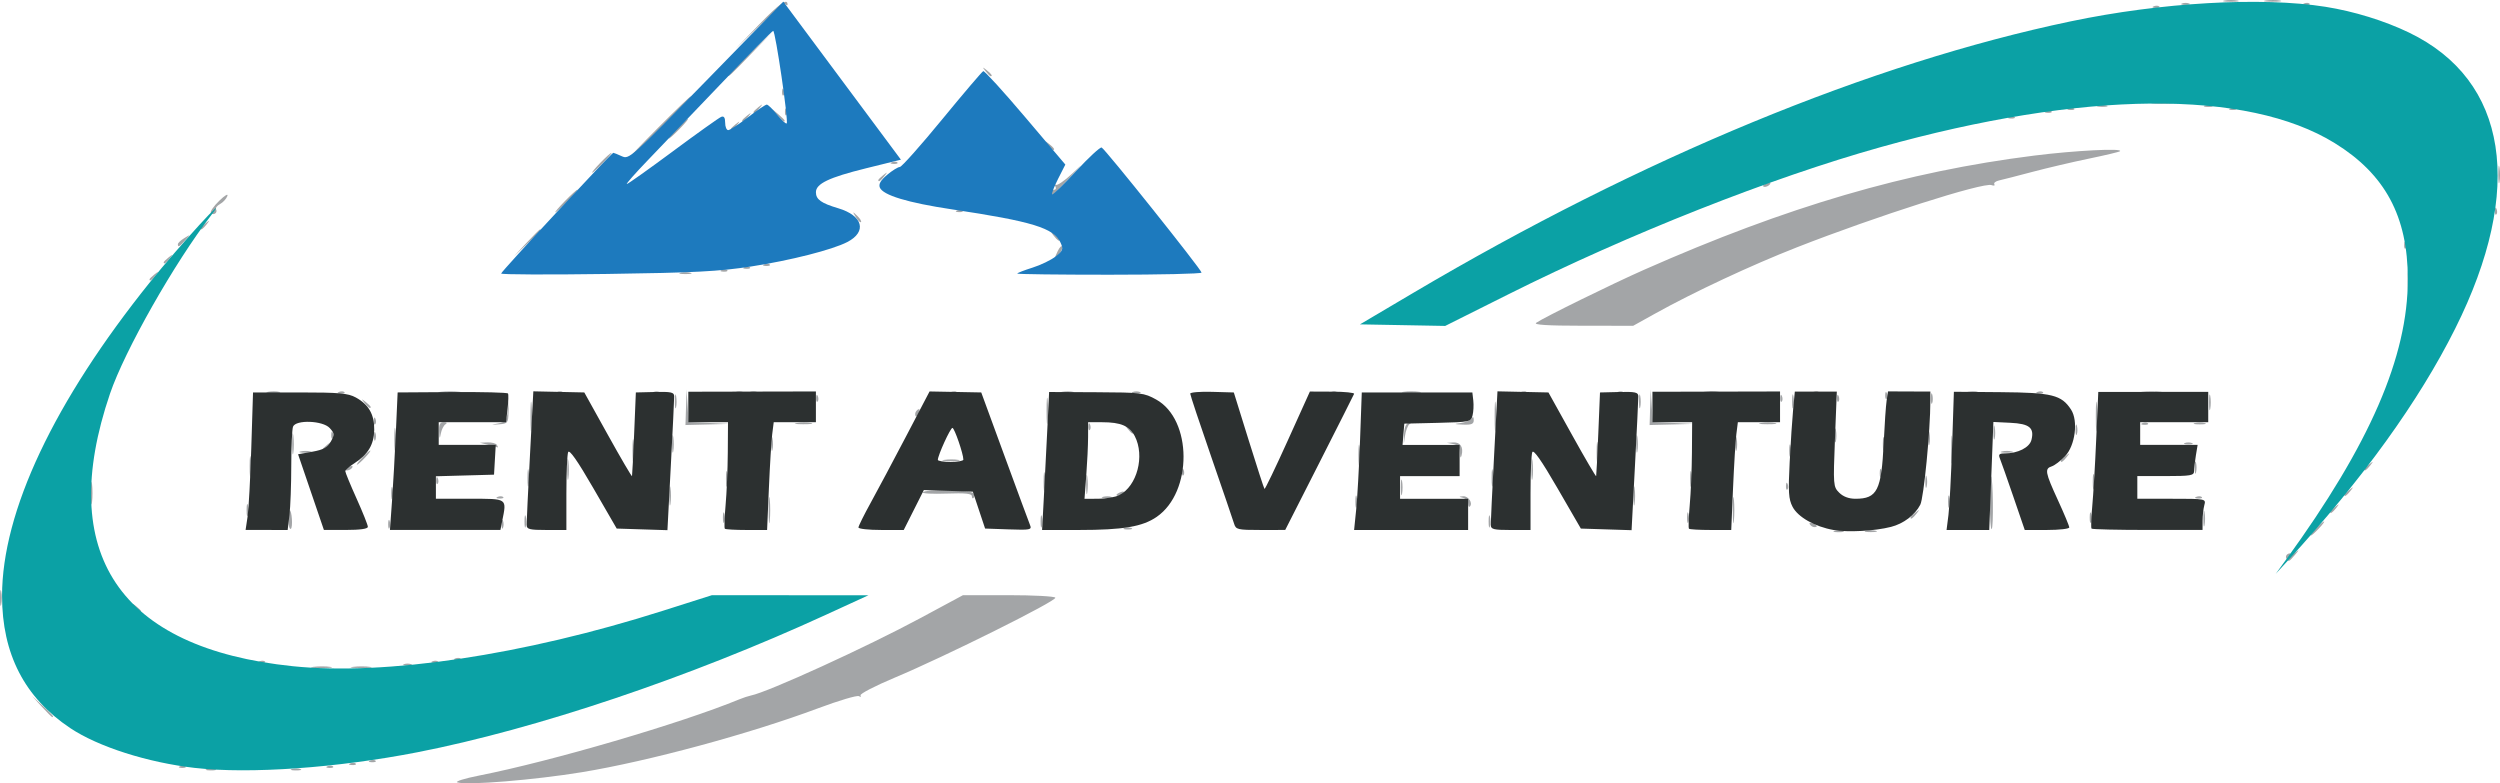 <?xml version="1.0" encoding="UTF-8" standalone="no"?>
<!-- Created with Inkscape (http://www.inkscape.org/) -->

<svg
   width="233.26mm"
   height="73.083mm"
   viewBox="0 0 233.26 73.083"
   version="1.1"
   id="svg56"
   inkscape:version="1.1 (c4e8f9e, 2021-05-24)"
   sodipodi:docname="Rent Arventure with out slogan.svg"
   inkscape:export-filename="/Users/sinisa/WEB bootcamp/Portfolio/project files/Rent Arventure with out slogan.png"
   inkscape:export-xdpi="96"
   inkscape:export-ydpi="96"
   xmlns:inkscape="http://www.inkscape.org/namespaces/inkscape"
   xmlns:sodipodi="http://sodipodi.sourceforge.net/DTD/sodipodi-0.dtd"
   xmlns="http://www.w3.org/2000/svg"
   xmlns:svg="http://www.w3.org/2000/svg">
  <sodipodi:namedview
     id="namedview58"
     pagecolor="#ffffff"
     bordercolor="#666666"
     borderopacity="1.0"
     inkscape:pageshadow="2"
     inkscape:pageopacity="0.0"
     inkscape:pagecheckerboard="0"
     inkscape:document-units="mm"
     showgrid="false"
     fit-margin-top="0"
     fit-margin-left="0"
     fit-margin-right="0"
     fit-margin-bottom="0"
     inkscape:zoom="0.66453543"
     inkscape:cx="264.84668"
     inkscape:cy="-339.3348"
     inkscape:window-width="2095"
     inkscape:window-height="1317"
     inkscape:window-x="1680"
     inkscape:window-y="25"
     inkscape:window-maximized="0"
     inkscape:current-layer="layer1" />
  <defs
     id="defs53" />
  <g
     inkscape:label="Layer 1"
     inkscape:groupmode="layer"
     id="layer1"
     transform="translate(-19.935,-125.504)">
    <g
       id="g26781"
       transform="translate(-12.221,57.516)">
      <path
         style="fill:#a3a5a7;stroke-width:0.265"
         d="m 74.825,140.987 c -0.236,-0.083 0.677,-0.369 2.029,-0.636 6.782,-1.34 18.831,-4.869 24.286,-7.114 0.364,-0.15 0.853,-0.31 1.087,-0.357 1.582,-0.314 10.778,-4.515 15.798,-7.217 l 3.982,-2.143 h 4.236 c 2.33,0 4.301,0.105 4.38,0.233 0.175,0.283 -10.301,5.499 -14.979,7.46 -1.846,0.774 -3.286,1.521 -3.2,1.66 0.086,0.139 0.023,0.171 -0.141,0.07 -0.164,-0.101 -1.879,0.407 -3.811,1.13 -6.383,2.386 -15.829,4.942 -22.034,5.963 -4.421,0.727 -10.785,1.247 -11.631,0.951 z m -23.356,-1.246 c 0.257,-0.067 0.615,-0.063 0.794,0.01 0.179,0.072 -0.031,0.127 -0.468,0.122 -0.437,-0.005 -0.583,-0.065 -0.326,-0.132 z m 7.937,0 c 0.257,-0.067 0.615,-0.063 0.794,0.01 0.179,0.072 -0.031,0.127 -0.468,0.122 -0.437,-0.005 -0.583,-0.065 -0.326,-0.132 z m -10.44,-0.262 c 0.191,-0.076 0.419,-0.067 0.507,0.021 0.088,0.088 -0.068,0.15 -0.347,0.139 -0.308,-0.013 -0.371,-0.075 -0.16,-0.16 z m 13.758,0 c 0.191,-0.076 0.419,-0.067 0.507,0.021 0.088,0.088 -0.068,0.15 -0.347,0.139 -0.308,-0.013 -0.371,-0.075 -0.16,-0.16 z m 2.117,-0.265 c 0.191,-0.076 0.419,-0.067 0.507,0.021 0.088,0.088 -0.068,0.15 -0.347,0.139 -0.308,-0.013 -0.371,-0.075 -0.16,-0.16 z m 1.852,-0.265 c 0.191,-0.076 0.419,-0.067 0.507,0.021 0.088,0.088 -0.068,0.15 -0.347,0.139 -0.308,-0.013 -0.371,-0.075 -0.16,-0.16 z m -30.656,-5.045 -0.912,-0.992 0.992,0.912 c 0.924,0.849 1.114,1.073 0.912,1.073 -0.044,0 -0.491,-0.446 -0.992,-0.992 z m 25.353,-3.697 c 0.476,-0.059 1.19,-0.058 1.587,0.003 0.398,0.06 0.009,0.109 -0.865,0.107 -0.873,-0.002 -1.198,-0.051 -0.723,-0.11 z m 3.704,0 c 0.476,-0.059 1.19,-0.058 1.587,0.003 0.398,0.06 0.009,0.109 -0.865,0.107 -0.873,-0.002 -1.198,-0.051 -0.723,-0.11 z m 4.758,-0.249 c 0.182,-0.073 0.48,-0.073 0.661,0 0.182,0.073 0.033,0.133 -0.331,0.133 -0.364,0 -0.513,-0.06 -0.331,-0.133 z m -13.477,-0.27 c 0.191,-0.076 0.419,-0.067 0.507,0.021 0.088,0.088 -0.068,0.15 -0.347,0.139 -0.308,-0.013 -0.371,-0.075 -0.16,-0.16 z m 16.14,0 c 0.191,-0.076 0.419,-0.067 0.507,0.021 0.088,0.088 -0.068,0.15 -0.347,0.139 -0.308,-0.013 -0.371,-0.075 -0.16,-0.16 z m 2.117,-0.265 c 0.191,-0.076 0.419,-0.067 0.507,0.021 0.088,0.088 -0.068,0.15 -0.347,0.139 -0.308,-0.013 -0.371,-0.075 -0.16,-0.16 z m -29.882,-4.78 c -0.329,-0.42 -0.32,-0.429 0.1,-0.1 0.255,0.2 0.463,0.408 0.463,0.463 0,0.218 -0.217,0.078 -0.563,-0.363 z m -12.594,-0.86 c 0,-0.655 0.052,-0.923 0.115,-0.595 0.063,0.327 0.063,0.863 0,1.191 -0.063,0.327 -0.115,0.059 -0.115,-0.595 z m 213.326,-3.686 c -0.084,-0.135 -0.031,-0.321 0.117,-0.412 0.148,-0.091 0.269,-0.085 0.269,0.014 0,0.099 0.208,0.019 0.463,-0.178 0.377,-0.292 0.369,-0.249 -0.041,0.232 -0.572,0.671 -0.599,0.682 -0.808,0.344 z m 2.767,-2.796 c 0.342,-0.364 0.681,-0.661 0.754,-0.661 0.073,0 -0.147,0.298 -0.489,0.661 -0.342,0.364 -0.681,0.661 -0.754,0.661 -0.073,0 0.147,-0.298 0.489,-0.661 z m -44.908,0.214 c 0.257,-0.067 0.615,-0.063 0.794,0.01 0.179,0.072 -0.032,0.127 -0.468,0.122 -0.437,-0.005 -0.583,-0.065 -0.326,-0.132 z m 2.905,0.001 c 0.255,-0.067 0.671,-0.067 0.926,0 0.255,0.067 0.046,0.121 -0.463,0.121 -0.509,0 -0.718,-0.054 -0.463,-0.121 z M 59.071,116.525 c 0,-0.518 0.046,-0.942 0.102,-0.942 0.217,0 0.327,1.618 0.118,1.747 -0.121,0.075 -0.22,-0.287 -0.22,-0.805 z m 9.302,0.381 c 0,-0.364 0.06,-0.513 0.133,-0.331 0.073,0.182 0.073,0.48 0,0.661 -0.073,0.182 -0.133,0.033 -0.133,-0.331 z m 10.583,0 c 0,-0.364 0.06,-0.513 0.133,-0.331 0.073,0.182 0.073,0.48 0,0.661 -0.073,0.182 -0.133,0.033 -0.133,-0.331 z m 2.136,-0.265 c 0,-0.509 0.054,-0.718 0.121,-0.463 0.067,0.255 0.067,0.671 0,0.926 -0.067,0.255 -0.121,0.046 -0.121,-0.463 z m 22.782,-1.058 c 0,-1.091 0.047,-1.538 0.104,-0.992 0.057,0.546 0.057,1.439 0,1.984 -0.057,0.546 -0.104,0.099 -0.104,-0.992 z m 25.372,1.058 c 0,-0.509 0.054,-0.718 0.121,-0.463 0.067,0.255 0.067,0.671 0,0.926 -0.067,0.255 -0.121,0.046 -0.121,-0.463 z m 7.81,0.619 c 0.182,-0.073 0.48,-0.073 0.661,0 0.182,0.073 0.033,0.133 -0.331,0.133 -0.364,0 -0.513,-0.06 -0.331,-0.133 z m 33.994,-0.619 c 0,-0.509 0.054,-0.718 0.121,-0.463 0.067,0.255 0.067,0.671 0,0.926 -0.067,0.255 -0.121,0.046 -0.121,-0.463 z m 22.782,-1.058 c 0,-1.091 0.047,-1.538 0.104,-0.992 0.057,0.546 0.057,1.439 0,1.984 -0.057,0.546 -0.104,0.099 -0.104,-0.992 z m 23.988,-0.661 c 0,-1.431 0.051,-2.55 0.114,-2.487 0.188,0.188 0.24,4.735 0.056,4.919 -0.094,0.094 -0.17,-1.001 -0.17,-2.432 z m 19.916,1.455 c 0,-0.655 0.052,-0.923 0.115,-0.595 0.063,0.327 0.063,0.863 0,1.191 -0.063,0.327 -0.115,0.059 -0.115,-0.595 z m -36.715,0.532 c -0.093,-0.15 0.013,-0.194 0.249,-0.104 0.458,0.176 0.542,0.366 0.162,0.366 -0.137,0 -0.322,-0.118 -0.411,-0.262 z M 99.604,116.245 c 0.005,-0.437 0.065,-0.583 0.132,-0.326 0.067,0.257 0.063,0.615 -0.01,0.794 -0.072,0.179 -0.127,-0.032 -0.122,-0.468 z m 89.958,0 c 0.005,-0.437 0.065,-0.583 0.132,-0.326 0.067,0.257 0.063,0.615 -0.01,0.794 -0.072,0.179 -0.127,-0.032 -0.122,-0.468 z m 37.571,0 c 0.005,-0.437 0.065,-0.583 0.132,-0.326 0.067,0.257 0.063,0.615 -0.01,0.794 -0.072,0.179 -0.127,-0.032 -0.122,-0.468 z M 55.163,115.583 c 0,-0.509 0.054,-0.718 0.121,-0.463 0.067,0.255 0.067,0.671 0,0.926 -0.067,0.255 -0.121,0.046 -0.121,-0.463 z m 155.249,0.694 c 0,-0.055 0.208,-0.263 0.463,-0.463 0.42,-0.329 0.429,-0.32 0.1,0.1 -0.346,0.441 -0.563,0.581 -0.563,0.363 z m 39.158,-0.529 c 0,-0.055 0.208,-0.263 0.463,-0.463 0.42,-0.329 0.429,-0.32 0.1,0.1 -0.346,0.441 -0.563,0.581 -0.563,0.363 z M 40.635,113.996 c 0,-0.946 0.048,-1.333 0.107,-0.86 0.059,0.473 0.059,1.247 0,1.72 -0.059,0.473 -0.107,0.086 -0.107,-0.86 z m 53.97,0.265 c 0,-0.8 0.05,-1.128 0.11,-0.728 0.061,0.4 0.061,1.055 0,1.455 -0.061,0.4 -0.11,0.073 -0.11,-0.728 z m 64.011,0.529 c 0,-0.509 0.054,-0.718 0.121,-0.463 0.067,0.255 0.067,0.671 0,0.926 -0.067,0.255 -0.121,0.046 -0.121,-0.463 z m 25.947,-0.529 c 0,-0.8 0.05,-1.128 0.11,-0.728 0.061,0.4 0.061,1.055 0,1.455 -0.061,0.4 -0.11,0.073 -0.11,-0.728 z m 29.351,0.529 c 0,-0.509 0.054,-0.718 0.121,-0.463 0.067,0.255 0.067,0.671 0,0.926 -0.067,0.255 -0.121,0.046 -0.121,-0.463 z m -44.776,0.196 c 0,-0.232 -0.208,-0.476 -0.463,-0.543 -0.434,-0.113 -0.433,-0.123 0.008,-0.152 0.478,-0.031 0.922,0.649 0.62,0.951 -0.091,0.091 -0.165,-0.025 -0.165,-0.257 z M 68.657,113.996 c 0,-0.509 0.054,-0.718 0.121,-0.463 0.067,0.255 0.067,0.671 0,0.926 -0.067,0.255 -0.121,0.046 -0.121,-0.463 z m 9.943,0.348 c 0.191,-0.076 0.419,-0.067 0.507,0.021 0.088,0.088 -0.068,0.15 -0.347,0.139 -0.308,-0.013 -0.371,-0.075 -0.16,-0.16 z m 44.235,-0.059 c 0,-0.242 -0.615,-0.305 -2.357,-0.243 -1.296,0.047 -2.301,-0.004 -2.233,-0.114 0.195,-0.313 4.536,-0.236 4.733,0.084 0.096,0.155 0.103,0.354 0.016,0.441 -0.087,0.087 -0.159,0.011 -0.159,-0.169 z m 10.663,-1.084 c 0,-0.8 0.05,-1.128 0.11,-0.728 0.061,0.4 0.061,1.055 0,1.455 -0.061,0.4 -0.11,0.073 -0.11,-0.728 z m 1.579,1.14 c 0.257,-0.067 0.615,-0.063 0.794,0.01 0.179,0.072 -0.032,0.127 -0.468,0.122 -0.437,-0.005 -0.583,-0.065 -0.326,-0.132 z m 27.782,-0.875 c 0,-0.655 0.052,-0.923 0.115,-0.595 0.063,0.327 0.063,0.863 0,1.191 -0.063,0.327 -0.115,0.059 -0.115,-0.595 z m 74.226,0.878 c 0.191,-0.076 0.419,-0.067 0.507,0.021 0.088,0.088 -0.068,0.15 -0.347,0.139 -0.308,-0.013 -0.371,-0.075 -0.16,-0.16 z M 129.529,112.938 c 0,-0.8 0.05,-1.128 0.11,-0.728 0.061,0.4 0.061,1.055 0,1.455 -0.061,0.4 -0.11,0.073 -0.11,-0.728 z m 6.8,1.219 c 0,-0.057 0.185,-0.175 0.411,-0.262 0.235,-0.09 0.342,-0.046 0.249,0.104 -0.155,0.251 -0.66,0.372 -0.66,0.158 z m 114.565,0.004 c 0,-0.055 0.208,-0.263 0.463,-0.463 0.42,-0.329 0.429,-0.32 0.1,0.1 -0.346,0.441 -0.563,0.581 -0.563,0.363 z M 227.418,112.938 c 0,-0.655 0.052,-0.923 0.115,-0.595 0.063,0.327 0.063,0.863 0,1.191 -0.063,0.327 -0.115,0.059 -0.115,-0.595 z M 81.372,112.541 c 0.002,-0.728 0.053,-0.994 0.114,-0.592 0.061,0.402 0.059,0.998 -0.004,1.323 -0.063,0.325 -0.113,-0.004 -0.111,-0.731 z m 18.517,0.132 c 0,-0.655 0.052,-0.923 0.115,-0.595 0.063,0.327 0.063,0.863 0,1.191 -0.063,0.327 -0.115,0.059 -0.115,-0.595 z m 71.441,-0.132 c 0.002,-0.728 0.053,-0.994 0.114,-0.592 0.061,0.402 0.059,0.998 -0.004,1.323 -0.063,0.325 -0.113,-0.004 -0.111,-0.731 z m 18.517,0.132 c 0,-0.655 0.052,-0.923 0.115,-0.595 0.063,0.327 0.063,0.863 0,1.191 -0.063,0.327 -0.115,0.059 -0.115,-0.595 z m 8.945,0.639 c 0.013,-0.308 0.075,-0.371 0.16,-0.16 0.076,0.191 0.067,0.419 -0.021,0.507 -0.088,0.088 -0.15,-0.068 -0.139,-0.347 z m 13.005,-0.375 c 0,-0.509 0.054,-0.718 0.121,-0.463 0.067,0.255 0.067,0.671 0,0.926 -0.067,0.255 -0.121,0.046 -0.121,-0.463 z M 72.85,112.783 c 0.013,-0.308 0.075,-0.371 0.16,-0.16 0.076,0.191 0.067,0.419 -0.021,0.507 -0.088,0.088 -0.15,-0.068 -0.139,-0.347 z m 12.232,-1.036 c 0.002,-0.873 0.051,-1.198 0.11,-0.723 0.059,0.476 0.058,1.19 -0.003,1.587 -0.06,0.398 -0.109,0.008 -0.107,-0.865 z m 89.958,0 c 0.002,-0.873 0.051,-1.198 0.11,-0.723 0.059,0.476 0.058,1.19 -0.003,1.587 -0.06,0.398 -0.109,0.008 -0.107,-0.865 z M 55.449,111.482 c 0.002,-0.873 0.051,-1.198 0.11,-0.723 0.059,0.476 0.058,1.19 -0.003,1.587 -0.06,0.398 -0.109,0.008 -0.107,-0.865 z m 152.095,0.661 c 0,-0.364 0.06,-0.513 0.133,-0.331 0.073,0.182 0.073,0.48 0,0.661 -0.073,0.182 -0.133,0.033 -0.133,-0.331 z m -65.108,-0.154 c 0.013,-0.308 0.075,-0.371 0.16,-0.16 0.076,0.191 0.067,0.419 -0.021,0.507 -0.088,0.088 -0.15,-0.068 -0.139,-0.347 z m 94.497,-0.375 c 0,-0.509 0.054,-0.718 0.121,-0.463 0.067,0.255 0.067,0.671 0,0.926 -0.067,0.255 -0.121,0.046 -0.121,-0.463 z m -172.57,0.161 c 0,-0.057 0.185,-0.175 0.411,-0.262 0.235,-0.09 0.342,-0.046 0.249,0.104 -0.155,0.251 -0.66,0.372 -0.66,0.158 z m 94.538,-1.351 c 0.002,-0.873 0.051,-1.198 0.11,-0.723 0.059,0.476 0.058,1.19 -0.003,1.587 -0.06,0.398 -0.109,0.008 -0.107,-0.865 z m 55.307,-0.529 c 0.001,-1.164 0.048,-1.607 0.103,-0.985 0.056,0.622 0.055,1.575 -0.002,2.117 -0.057,0.542 -0.103,0.033 -0.102,-1.131 z m 38.538,1.884 c 0,-0.055 0.208,-0.263 0.463,-0.463 0.42,-0.329 0.429,-0.32 0.1,0.1 -0.346,0.441 -0.563,0.581 -0.563,0.363 z M 91.17,110.027 c 0,-0.946 0.048,-1.333 0.107,-0.86 0.059,0.473 0.059,1.247 0,1.72 -0.059,0.473 -0.107,0.086 -0.107,-0.86 z m 89.956,0.132 c 0.002,-0.873 0.051,-1.198 0.11,-0.723 0.059,0.476 0.058,1.19 -0.003,1.587 -0.06,0.398 -0.109,0.008 -0.107,-0.865 z m -115.176,0.529 c 0.342,-0.364 0.681,-0.661 0.754,-0.661 0.073,0 -0.147,0.298 -0.489,0.661 -0.342,0.364 -0.681,0.661 -0.754,0.661 -0.073,0 0.147,-0.298 0.489,-0.661 z m 54.309,0.207 c 0.402,-0.061 0.997,-0.059 1.323,0.004 0.325,0.063 -0.004,0.113 -0.731,0.111 -0.728,-0.002 -0.994,-0.053 -0.592,-0.114 z m 104.176,0.09 c 0,-0.055 0.208,-0.263 0.463,-0.463 0.42,-0.329 0.429,-0.32 0.1,0.1 -0.346,0.441 -0.563,0.581 -0.563,0.363 z M 59.417,109.366 c 0.002,-0.873 0.051,-1.198 0.11,-0.723 0.059,0.476 0.058,1.19 -0.003,1.587 -0.06,0.398 -0.109,0.008 -0.107,-0.865 z m 108.957,0.878 c -0.022,-0.512 -0.196,-0.741 -0.626,-0.824 l -0.595,-0.115 0.604,-0.036 c 0.656,-0.039 0.968,0.449 0.772,1.205 -0.083,0.321 -0.134,0.245 -0.155,-0.231 z m 30.722,-0.217 c 0,-0.509 0.054,-0.718 0.121,-0.463 0.067,0.255 0.067,0.671 0,0.926 -0.067,0.255 -0.121,0.046 -0.121,-0.463 z M 68.945,108.969 c 0,-0.946 0.048,-1.333 0.107,-0.86 0.059,0.473 0.059,1.247 0,1.72 -0.059,0.473 -0.107,0.086 -0.107,-0.86 z m 25.92,0.397 c 0.002,-0.728 0.053,-0.994 0.114,-0.592 0.061,0.402 0.059,0.998 -0.004,1.323 -0.063,0.325 -0.113,-0.004 -0.111,-0.731 z m 89.958,0 c 0.002,-0.728 0.053,-0.994 0.114,-0.592 0.061,0.402 0.059,0.998 -0.004,1.323 -0.063,0.325 -0.113,-0.004 -0.111,-0.731 z m -124.628,0.744 c 0.255,-0.067 0.671,-0.067 0.926,0 0.255,0.067 0.046,0.121 -0.463,0.121 -0.509,0 -0.718,-0.054 -0.463,-0.121 z m 43.921,-0.744 c 0.003,-0.582 0.057,-0.789 0.12,-0.46 0.063,0.329 0.061,0.805 -0.005,1.058 -0.066,0.253 -0.118,-0.016 -0.115,-0.598 z m 89.958,0 c 0.003,-0.582 0.057,-0.789 0.12,-0.46 0.063,0.329 0.061,0.805 -0.005,1.058 -0.066,0.253 -0.118,-0.016 -0.115,-0.598 z m 13.758,0 c 0.003,-0.582 0.057,-0.789 0.12,-0.46 0.063,0.329 0.061,0.805 -0.005,1.058 -0.066,0.253 -0.118,-0.016 -0.115,-0.598 z m 11.112,0.744 c 0.255,-0.067 0.671,-0.067 0.926,0 0.255,0.067 0.046,0.121 -0.463,0.121 -0.509,0 -0.718,-0.054 -0.463,-0.121 z M 62.246,109.927 c 0,-0.055 0.208,-0.263 0.463,-0.463 0.42,-0.329 0.429,-0.32 0.1,0.1 -0.346,0.441 -0.563,0.581 -0.563,0.363 z m 15.478,-0.429 -0.794,-0.202 0.712,-0.031 c 0.392,-0.017 0.786,0.088 0.876,0.233 0.09,0.146 0.127,0.25 0.082,0.233 -0.045,-0.017 -0.439,-0.122 -0.876,-0.233 z m 134.343,-0.661 c 0.003,-0.582 0.057,-0.789 0.12,-0.46 0.063,0.329 0.061,0.805 -0.005,1.058 -0.066,0.253 -0.118,-0.016 -0.115,-0.598 z m -48.916,-0.244 c 0.022,-0.678 0.171,-1.075 0.431,-1.145 0.271,-0.073 0.299,-0.036 0.088,0.114 -0.17,0.121 -0.364,0.637 -0.431,1.145 -0.116,0.885 -0.12,0.88 -0.088,-0.114 z m 40.185,-0.021 c 0.003,-0.582 0.057,-0.789 0.12,-0.46 0.063,0.329 0.061,0.805 -0.005,1.058 -0.066,0.253 -0.118,-0.016 -0.115,-0.598 z m 32.675,0.751 c 0.182,-0.073 0.48,-0.073 0.661,0 0.182,0.073 0.033,0.133 -0.331,0.133 -0.364,0 -0.513,-0.06 -0.331,-0.133 z M 67.05,108.704 c 0,-0.364 0.06,-0.513 0.133,-0.331 0.073,0.182 0.073,0.48 0,0.661 -0.073,0.182 -0.133,0.033 -0.133,-0.331 z m 151.102,-0.397 c 0.003,-0.582 0.057,-0.789 0.12,-0.46 0.063,0.329 0.061,0.805 -0.005,1.058 -0.066,0.253 -0.118,-0.016 -0.115,-0.598 z m -155.092,0.243 c 0.013,-0.308 0.075,-0.371 0.16,-0.16 0.076,0.191 0.067,0.419 -0.021,0.507 -0.088,0.088 -0.15,-0.068 -0.139,-0.347 z m 10.069,-0.309 c -0.028,-0.658 0.073,-0.859 0.427,-0.856 0.297,0.003 0.354,0.074 0.159,0.198 -0.167,0.107 -0.359,0.492 -0.427,0.856 -0.104,0.56 -0.128,0.53 -0.159,-0.198 z m 8.523,-1.389 c 0,-1.237 0.046,-1.743 0.101,-1.124 0.056,0.618 0.056,1.631 0,2.249 -0.056,0.618 -0.101,0.112 -0.101,-1.124 z m 89.958,0 c 0,-1.237 0.046,-1.743 0.101,-1.124 0.056,0.618 0.056,1.631 0,2.249 -0.056,0.618 -0.101,0.112 -0.101,-1.124 z m 56.092,0 c 0,-1.237 0.046,-1.743 0.101,-1.124 0.056,0.618 0.056,1.631 0,2.249 -0.056,0.618 -0.101,0.112 -0.101,-1.124 z m -1.893,1.191 c 0.005,-0.437 0.065,-0.583 0.132,-0.326 0.067,0.257 0.063,0.615 -0.01,0.794 -0.072,0.179 -0.127,-0.032 -0.122,-0.468 z m -88.456,-0.066 c -0.329,-0.42 -0.32,-0.429 0.1,-0.1 0.441,0.346 0.581,0.563 0.363,0.563 -0.055,0 -0.263,-0.208 -0.463,-0.463 z m -7.55,-1.654 c 0,-1.091 0.047,-1.538 0.104,-0.992 0.057,0.546 0.057,1.439 0,1.984 -0.057,0.546 -0.104,0.099 -0.104,-0.992 z m 3.901,1.433 c 0.013,-0.308 0.075,-0.371 0.16,-0.16 0.076,0.191 0.067,0.419 -0.021,0.507 -0.088,0.088 -0.15,-0.068 -0.139,-0.347 z m -66.675,-0.529 c 0.013,-0.308 0.075,-0.371 0.16,-0.16 0.076,0.191 0.067,0.419 -0.021,0.507 -0.088,0.088 -0.15,-0.068 -0.139,-0.347 z m 11.606,0.271 c 0.666,-0.127 0.795,-0.289 0.891,-1.124 l 0.113,-0.977 -0.032,1.058 c -0.03,0.997 -0.082,1.062 -0.891,1.124 -0.82,0.063 -0.824,0.059 -0.081,-0.082 z m 17.528,-1.506 0.05,-1.654 0.095,1.51 0.095,1.51 1.905,0.091 1.905,0.091 -2.051,0.053 -2.051,0.053 z m 10.339,1.464 c 0.402,-0.061 0.998,-0.059 1.323,0.004 0.325,0.063 -0.004,0.113 -0.731,0.111 -0.728,-0.002 -0.994,-0.053 -0.592,-0.114 z m 61.974,-0.006 c 0.436,-0.064 0.881,-0.255 0.988,-0.423 0.127,-0.199 0.197,-0.144 0.199,0.156 0.003,0.366 -0.203,0.455 -0.988,0.423 -0.9,-0.036 -0.918,-0.051 -0.199,-0.156 z m 17.646,-1.458 0.05,-1.654 0.095,1.51 0.095,1.51 1.905,0.091 1.905,0.091 -2.051,0.053 -2.051,0.053 0.05,-1.654 z m 10.339,1.464 c 0.402,-0.061 0.997,-0.059 1.323,0.004 0.325,0.063 -0.004,0.113 -0.731,0.111 -0.728,-0.002 -0.994,-0.053 -0.592,-0.114 z m 35.599,0.009 c 0.191,-0.076 0.419,-0.067 0.507,0.021 0.088,0.088 -0.068,0.15 -0.347,0.139 -0.308,-0.013 -0.371,-0.075 -0.16,-0.16 z m 4.878,-0.002 c 0.255,-0.067 0.671,-0.067 0.926,0 0.255,0.067 0.046,0.121 -0.463,0.121 -0.509,0 -0.718,-0.054 -0.463,-0.121 z m -119.393,-0.86 c 0,-0.137 0.118,-0.322 0.262,-0.411 0.15,-0.093 0.194,0.013 0.104,0.249 -0.176,0.458 -0.366,0.542 -0.366,0.162 z m 120.722,-1.074 c 0,-0.655 0.052,-0.923 0.115,-0.595 0.063,0.327 0.063,0.863 0,1.191 -0.063,0.327 -0.115,0.059 -0.115,-0.595 z M 95.121,105.397 c 0.003,-0.582 0.057,-0.789 0.12,-0.46 0.063,0.329 0.061,0.805 -0.005,1.058 -0.066,0.253 -0.118,-0.016 -0.115,-0.598 z m 89.958,0 c 0.003,-0.582 0.057,-0.789 0.12,-0.46 0.063,0.329 0.061,0.805 -0.005,1.058 -0.066,0.253 -0.118,-0.016 -0.115,-0.598 z m 14.287,0 c 0.003,-0.582 0.057,-0.789 0.12,-0.46 0.063,0.329 0.061,0.805 -0.005,1.058 -0.066,0.253 -0.118,-0.016 -0.115,-0.598 z m -133.186,0.198 c -0.329,-0.42 -0.32,-0.429 0.1,-0.1 0.255,0.2 0.463,0.408 0.463,0.463 0,0.218 -0.217,0.078 -0.563,-0.363 z m 146.135,-0.463 c 0.005,-0.437 0.065,-0.583 0.132,-0.326 0.067,0.257 0.063,0.615 -0.01,0.794 -0.072,0.179 -0.127,-0.032 -0.122,-0.468 z m -104.012,-0.022 c 0.013,-0.308 0.075,-0.371 0.16,-0.16 0.076,0.191 0.067,0.419 -0.021,0.507 -0.088,0.088 -0.15,-0.068 -0.139,-0.347 z m 89.958,0 c 0.013,-0.308 0.075,-0.371 0.16,-0.16 0.076,0.191 0.067,0.419 -0.021,0.507 -0.088,0.088 -0.15,-0.068 -0.139,-0.347 z m 5.292,0 c 0.013,-0.308 0.075,-0.371 0.16,-0.16 0.076,0.191 0.067,0.419 -0.021,0.507 -0.088,0.088 -0.15,-0.068 -0.139,-0.347 z m 4.498,-0.265 c 0.013,-0.308 0.075,-0.371 0.16,-0.16 0.076,0.191 0.067,0.419 -0.021,0.507 -0.088,0.088 -0.15,-0.068 -0.139,-0.347 z M 57.156,104.548 c 0.329,-0.063 0.805,-0.061 1.058,0.005 0.253,0.066 -0.016,0.118 -0.598,0.115 -0.582,-0.003 -0.789,-0.057 -0.46,-0.12 z m 6.628,0.006 c 0.191,-0.076 0.419,-0.067 0.507,0.021 0.088,0.088 -0.068,0.15 -0.347,0.139 -0.308,-0.013 -0.371,-0.075 -0.16,-0.16 z m 9.508,-0.011 c 0.473,-0.059 1.247,-0.059 1.72,0 0.473,0.059 0.086,0.107 -0.86,0.107 -0.946,0 -1.333,-0.048 -0.86,-0.107 z m 10.864,0.011 c 0.191,-0.076 0.419,-0.067 0.507,0.021 0.088,0.088 -0.068,0.15 -0.347,0.139 -0.308,-0.013 -0.371,-0.075 -0.16,-0.16 z m 8.996,0 c 0.191,-0.076 0.419,-0.067 0.507,0.021 0.088,0.088 -0.068,0.15 -0.347,0.139 -0.308,-0.013 -0.371,-0.075 -0.16,-0.16 z m 7.656,0.006 c 0.182,-0.073 0.48,-0.073 0.661,0 0.182,0.073 0.033,0.133 -0.331,0.133 -0.364,0 -0.513,-0.06 -0.331,-0.133 z m 1.323,0 c 0.182,-0.073 0.48,-0.073 0.661,0 0.182,0.073 0.033,0.133 -0.331,0.133 -0.364,0 -0.513,-0.06 -0.331,-0.133 z m 18.802,-0.006 c 0.191,-0.076 0.419,-0.067 0.507,0.021 0.088,0.088 -0.068,0.15 -0.347,0.139 -0.308,-0.013 -0.371,-0.075 -0.16,-0.16 z m 10.305,-0.006 c 0.329,-0.063 0.805,-0.061 1.058,0.005 0.253,0.066 -0.016,0.118 -0.598,0.115 -0.582,-0.003 -0.789,-0.057 -0.46,-0.12 z m 6.612,0.012 c 0.182,-0.073 0.48,-0.073 0.661,0 0.182,0.073 0.033,0.133 -0.331,0.133 -0.364,0 -0.513,-0.06 -0.331,-0.133 z m 18.537,-0.006 c 0.191,-0.076 0.419,-0.067 0.507,0.021 0.088,0.088 -0.068,0.15 -0.347,0.139 -0.308,-0.013 -0.371,-0.075 -0.16,-0.16 z m 6.73,-0.009 c 0.4,-0.061 1.055,-0.061 1.455,0 0.4,0.061 0.073,0.11 -0.728,0.11 -0.8,0 -1.128,-0.05 -0.728,-0.11 z m 10.997,0.009 c 0.191,-0.076 0.419,-0.067 0.507,0.021 0.088,0.088 -0.068,0.15 -0.347,0.139 -0.308,-0.013 -0.371,-0.075 -0.16,-0.16 z m 8.996,0 c 0.191,-0.076 0.419,-0.067 0.507,0.021 0.088,0.088 -0.068,0.15 -0.347,0.139 -0.308,-0.013 -0.371,-0.075 -0.16,-0.16 z m 8.057,-0.009 c 0.402,-0.061 0.998,-0.059 1.323,0.004 0.325,0.063 -0.004,0.113 -0.731,0.111 -0.728,-0.002 -0.994,-0.053 -0.592,-0.114 z m 10.199,0.009 c 0.191,-0.076 0.419,-0.067 0.507,0.021 0.088,0.088 -0.068,0.15 -0.347,0.139 -0.308,-0.013 -0.371,-0.075 -0.16,-0.16 z m 14.403,-0.002 c 0.255,-0.067 0.671,-0.067 0.926,0 0.255,0.067 0.046,0.121 -0.463,0.121 -0.509,0 -0.718,-0.054 -0.463,-0.121 z m 6.499,0.002 c 0.191,-0.076 0.419,-0.067 0.507,0.021 0.088,0.088 -0.068,0.15 -0.347,0.139 -0.308,-0.013 -0.371,-0.075 -0.16,-0.16 z m 9.773,-0.011 c 0.473,-0.059 1.247,-0.059 1.72,0 0.473,0.059 0.086,0.107 -0.86,0.107 -0.946,0 -1.333,-0.048 -0.86,-0.107 z M 175.488,98.107 c 0.781,-0.531 7.067,-3.621 10.054,-4.942 13.362,-5.909 24.481,-9.163 36.429,-10.662 3.768,-0.473 8.288,-0.702 7.992,-0.406 -0.064,0.064 -1.364,0.374 -2.888,0.689 -1.524,0.315 -3.903,0.872 -5.285,1.239 -1.382,0.367 -2.78,0.726 -3.106,0.797 -0.326,0.071 -0.528,0.234 -0.449,0.361 0.079,0.127 -0.035,0.163 -0.253,0.079 -0.76,-0.292 -10.789,2.911 -18.152,5.796 -4.271,1.673 -9.64,4.183 -13.267,6.202 l -2.023,1.125 -4.724,-0.004 c -3.295,-0.003 -4.604,-0.086 -4.327,-0.274 z m 81.312,-3.955 c 0,-0.946 0.048,-1.333 0.107,-0.86 0.059,0.473 0.059,1.247 0,1.72 -0.059,0.473 -0.107,0.086 -0.107,-0.86 z m -210.693,-0.1 c 0,-0.055 0.208,-0.263 0.463,-0.463 0.42,-0.329 0.429,-0.32 0.1,0.1 -0.346,0.441 -0.563,0.581 -0.563,0.363 z m 49.543,-0.612 c 0.255,-0.067 0.671,-0.067 0.926,0 0.255,0.067 0.046,0.121 -0.463,0.121 -0.509,0 -0.718,-0.054 -0.463,-0.121 z m 3.853,-0.263 c 0.191,-0.076 0.419,-0.067 0.507,0.021 0.088,0.088 -0.068,0.15 -0.347,0.139 -0.308,-0.013 -0.371,-0.075 -0.16,-0.16 z m 2.117,-0.265 c 0.191,-0.076 0.419,-0.067 0.507,0.021 0.088,0.088 -0.068,0.15 -0.347,0.139 -0.308,-0.013 -0.371,-0.075 -0.16,-0.16 z m 1.852,-0.265 c 0.191,-0.076 0.419,-0.067 0.507,0.021 0.088,0.088 -0.068,0.15 -0.347,0.139 -0.308,-0.013 -0.371,-0.075 -0.16,-0.16 z m -56.042,-0.184 c 0,-0.055 0.208,-0.263 0.463,-0.463 0.42,-0.329 0.429,-0.32 0.1,0.1 -0.346,0.441 -0.563,0.581 -0.563,0.363 z m 83.406,-1.022 c 0.184,-0.392 0.378,-0.586 0.431,-0.431 0.053,0.155 -0.097,0.476 -0.334,0.713 -0.398,0.398 -0.406,0.377 -0.097,-0.282 z M 81.285,90.646 c 0.649,-0.691 1.214,-1.257 1.257,-1.257 0.199,0 -0.011,0.238 -1.18,1.334 l -1.257,1.18 z m 175.186,0.176 c 0.013,-0.308 0.075,-0.371 0.16,-0.16 0.076,0.191 0.067,0.419 -0.021,0.507 -0.088,0.088 -0.15,-0.068 -0.139,-0.347 z m -207.719,-0.047 c 0,-0.111 0.268,-0.366 0.595,-0.567 0.593,-0.364 0.594,-0.364 0.091,0.201 -0.539,0.606 -0.687,0.685 -0.687,0.366 z m 81.722,-0.791 c -0.329,-0.42 -0.32,-0.429 0.1,-0.1 0.255,0.2 0.463,0.408 0.463,0.463 0,0.218 -0.217,0.078 -0.563,-0.363 z M 50.869,89.29 c 0,-0.055 0.208,-0.263 0.463,-0.463 0.42,-0.329 0.429,-0.32 0.1,0.1 -0.346,0.441 -0.563,0.581 -0.563,0.363 z m 61.145,-1.037 c -0.335,-0.557 -0.329,-0.563 0.127,-0.127 0.262,0.251 0.42,0.514 0.35,0.583 -0.07,0.07 -0.284,-0.136 -0.477,-0.457 z M 51.823,87.848 c -0.077,-0.125 0.279,-0.633 0.792,-1.129 0.538,-0.521 0.856,-0.703 0.752,-0.431 -0.099,0.259 -0.407,0.592 -0.685,0.741 -0.278,0.149 -0.441,0.375 -0.361,0.504 0.079,0.128 0.031,0.303 -0.107,0.388 -0.138,0.085 -0.314,0.053 -0.391,-0.072 z m 213.114,-0.201 c 0.013,-0.308 0.075,-0.371 0.16,-0.16 0.076,0.191 0.067,0.419 -0.021,0.507 -0.088,0.088 -0.15,-0.068 -0.139,-0.347 z M 84.868,86.744 c 0.568,-0.582 1.093,-1.058 1.166,-1.058 0.073,0 -0.333,0.476 -0.901,1.058 -0.568,0.582 -1.093,1.058 -1.166,1.058 -0.073,0 0.333,-0.476 0.901,-1.058 z m 36.595,0.878 c 0.191,-0.076 0.419,-0.067 0.507,0.021 0.088,0.088 -0.068,0.15 -0.347,0.139 -0.308,-0.013 -0.371,-0.075 -0.16,-0.16 z M 130.244,85.95 c 0,-0.146 0.126,-0.265 0.28,-0.265 0.154,0 0.195,-0.149 0.09,-0.331 -0.105,-0.182 -0.089,-0.239 0.035,-0.126 0.124,0.113 0.828,-0.363 1.564,-1.058 1.103,-1.041 1.061,-0.972 -0.241,0.39 -1.681,1.76 -1.728,1.797 -1.728,1.389 z m 66.41,-0.633 c 0,-0.057 0.185,-0.175 0.411,-0.262 0.235,-0.09 0.342,-0.046 0.249,0.104 -0.155,0.251 -0.66,0.372 -0.66,0.158 z m 68.603,-1.087 c 0.002,-0.728 0.053,-0.994 0.114,-0.592 0.061,0.402 0.059,0.997 -0.004,1.323 -0.063,0.325 -0.113,-0.004 -0.111,-0.731 z m -151.153,0.562 c 0,-0.055 0.208,-0.263 0.463,-0.463 0.42,-0.329 0.429,-0.32 0.1,0.1 -0.346,0.441 -0.563,0.581 -0.563,0.363 z M 88.175,83.172 c 0.494,-0.509 0.957,-0.926 1.03,-0.926 0.073,0 -0.272,0.417 -0.765,0.926 -0.494,0.509 -0.957,0.926 -1.03,0.926 -0.073,0 0.272,-0.417 0.765,-0.926 z m 27.202,-0.048 c 0.191,-0.076 0.419,-0.067 0.507,0.021 0.088,0.088 -0.068,0.15 -0.347,0.139 -0.308,-0.013 -0.371,-0.075 -0.16,-0.16 z M 93.599,79.865 c 1.596,-1.601 2.961,-2.91 3.034,-2.91 0.073,0 -1.173,1.31 -2.769,2.91 -1.596,1.601 -2.961,2.91 -3.034,2.91 -0.073,0 1.173,-1.31 2.769,-2.91 z m 36.346,1.654 c -0.329,-0.42 -0.32,-0.429 0.1,-0.1 0.441,0.346 0.581,0.563 0.363,0.563 -0.055,0 -0.263,-0.208 -0.463,-0.463 z M 95.319,79.997 c 0.494,-0.509 0.957,-0.926 1.03,-0.926 0.073,0 -0.272,0.417 -0.765,0.926 -0.494,0.509 -0.957,0.926 -1.03,0.926 -0.073,0 0.272,-0.417 0.765,-0.926 z m 5.027,0.032 c 0,-0.055 0.208,-0.263 0.463,-0.463 0.42,-0.329 0.429,-0.32 0.1,0.1 -0.346,0.441 -0.563,0.581 -0.563,0.363 z m 1.058,-0.794 c 0,-0.055 0.208,-0.263 0.463,-0.463 0.42,-0.329 0.429,-0.32 0.1,0.1 -0.346,0.441 -0.563,0.581 -0.563,0.363 z m 3.282,-0.495 -0.504,-0.595 0.595,0.504 c 0.327,0.277 0.595,0.545 0.595,0.595 0,0.212 -0.213,0.055 -0.687,-0.504 z m 114.937,0.15 c 0.191,-0.076 0.419,-0.067 0.507,0.021 0.088,0.088 -0.068,0.15 -0.347,0.139 -0.308,-0.013 -0.371,-0.075 -0.16,-0.16 z M 105.394,78.387 c 0.013,-0.308 0.075,-0.371 0.16,-0.16 0.076,0.191 0.067,0.419 -0.021,0.507 -0.088,0.088 -0.15,-0.068 -0.139,-0.347 z m -2.931,0.054 c 0,-0.055 0.208,-0.263 0.463,-0.463 0.42,-0.329 0.429,-0.32 0.1,0.1 -0.346,0.441 -0.563,0.581 -0.563,0.363 z m 120.6,-0.081 c 0.191,-0.076 0.419,-0.067 0.507,0.021 0.088,0.088 -0.068,0.15 -0.347,0.139 -0.308,-0.013 -0.371,-0.075 -0.16,-0.16 z m 2.117,-0.265 c 0.191,-0.076 0.419,-0.067 0.507,0.021 0.088,0.088 -0.068,0.15 -0.347,0.139 -0.308,-0.013 -0.371,-0.075 -0.16,-0.16 z m 15.081,0 c 0.191,-0.076 0.419,-0.067 0.507,0.021 0.088,0.088 -0.068,0.15 -0.347,0.139 -0.308,-0.013 -0.371,-0.075 -0.16,-0.16 z m -12.315,-0.267 c 0.257,-0.067 0.615,-0.063 0.794,0.01 0.179,0.072 -0.032,0.127 -0.468,0.122 -0.437,-0.005 -0.583,-0.065 -0.326,-0.132 z m 9.917,0.008 c 0.182,-0.073 0.48,-0.073 0.661,0 0.182,0.073 0.033,0.133 -0.331,0.133 -0.364,0 -0.513,-0.06 -0.331,-0.133 z m -4.758,-0.281 c 0.476,-0.059 1.19,-0.058 1.587,0.003 0.398,0.06 0.008,0.109 -0.865,0.107 -0.873,-0.002 -1.198,-0.051 -0.723,-0.11 z M 105.129,76.535 c 0.013,-0.308 0.075,-0.371 0.16,-0.16 0.076,0.191 0.067,0.419 -0.021,0.507 -0.088,0.088 -0.15,-0.068 -0.139,-0.347 z m -5.048,-1.506 c 0,-0.04 0.923,-0.963 2.051,-2.051 l 2.051,-1.978 -1.978,2.051 c -1.837,1.904 -2.123,2.171 -2.123,1.978 z m 24.043,-0.39 c -0.329,-0.42 -0.32,-0.429 0.1,-0.1 0.441,0.346 0.581,0.563 0.363,0.563 -0.055,0 -0.263,-0.208 -0.463,-0.463 z m -21.152,-4.352 c 1.934,-1.996 2.665,-2.51 2.665,-1.872 0,0.088 -0.083,0.078 -0.185,-0.024 -0.102,-0.102 -1.203,0.801 -2.447,2.006 l -2.263,2.191 z m 130.145,-1.716 c 0.191,-0.076 0.419,-0.067 0.507,0.021 0.088,0.088 -0.068,0.15 -0.347,0.139 -0.308,-0.013 -0.371,-0.075 -0.16,-0.16 z m 2.629,-0.259 c 0.182,-0.073 0.48,-0.073 0.661,0 0.182,0.073 0.033,0.133 -0.331,0.133 -0.364,0 -0.513,-0.06 -0.331,-0.133 z m 11.394,-0.005 c 0.191,-0.076 0.419,-0.067 0.507,0.021 0.088,0.088 -0.068,0.15 -0.347,0.139 -0.308,-0.013 -0.371,-0.075 -0.16,-0.16 z m -7.425,-0.271 c 0.327,-0.063 0.863,-0.063 1.191,0 0.327,0.063 0.059,0.115 -0.595,0.115 -0.655,0 -0.923,-0.052 -0.595,-0.115 z m 3.84,-0.003 c 0.402,-0.061 0.998,-0.059 1.323,0.004 0.325,0.063 -0.004,0.113 -0.731,0.111 -0.728,-0.002 -0.994,-0.053 -0.592,-0.114 z"
         id="path26789"
         sodipodi:nodetypes="ssssscsssssssssccccccccccssssssssssssssssssssscssscccccccccccsscssssssssssssssssssssssssssscsssssssscccccscsssscssssssssssssssssssccscsscsccssssssssssssssssssssssscsccccscccsssssssssssssssssssssssssssssscsscscsccssssssssssscsssssssscccccsssssssssssssscsssssssssssssssssscscscccsssssssssscsssssssssssscscccssssssssssssssscsscsscsccccscccsssssssscscccsssssccsccssssscsscsscsssssscsssssssssscscccccsccsccccsccccscccccscsssssccssssccscccssssscscccsssssssscscccsssssscssssssssssssssscscccssssssssssssssssssssscsssscccccccccccsccssccsccccccccccccsccsssssccscsssssssscsccccsccccscccssssscscccsssssssssssssssssssscccccssssssssssssssssssscssccsscssssscccccsssssssssssssssssssssssccsccsssssccscssssssssscssssssssssccccssssssssssssssssssssssssssssssssssscssssscsssssssssssssssssssssssssssssssssssssssssssssssssssssssssssscscccssssssssssssssssssssssssssssssssssssssssscssssssssssssssssssssssssssssssssssssssssssssssssssssscssssssssssscssssssssssssssssssssssss" />
      <path
         style="fill:#1d7abe;stroke-width:0.265"
         d="m 78.915,93.509 c 0,-0.184 10.295,-11.263 10.466,-11.263 0.051,0 0.408,0.143 0.792,0.319 0.685,0.312 0.846,0.168 7.886,-7.053 l 7.186,-7.371 5.485,7.373 5.485,7.373 -3.254,0.804 c -3.456,0.854 -4.677,1.437 -4.677,2.233 0,0.671 0.489,1.023 2.083,1.496 2.306,0.685 2.709,2.187 0.844,3.152 -1.395,0.722 -5.299,1.714 -8.962,2.279 -3.015,0.465 -5.277,0.582 -13.478,0.699 -5.421,0.078 -9.856,0.059 -9.856,-0.041 z M 94.955,82.093 c 2.273,-1.685 4.296,-3.126 4.497,-3.203 0.252,-0.097 0.364,0.073 0.364,0.55 0,0.379 0.128,0.69 0.285,0.69 0.157,0 0.981,-0.536 1.832,-1.191 0.851,-0.655 1.646,-1.191 1.766,-1.191 0.12,5e-6 0.558,0.425 0.972,0.944 0.414,0.519 0.814,0.883 0.889,0.809 0.182,-0.182 -1.055,-8.632 -1.263,-8.632 -0.09,0 -2.293,2.232 -4.896,4.961 -2.603,2.729 -5.679,5.943 -6.835,7.144 -1.157,1.201 -2.022,2.183 -1.923,2.183 0.099,0 2.04,-1.379 4.313,-3.063 z M 127.069,93.515 c 0,-0.059 0.636,-0.308 1.414,-0.552 0.778,-0.245 1.756,-0.717 2.174,-1.051 0.684,-0.545 0.729,-0.674 0.449,-1.289 -0.619,-1.358 -2.641,-1.977 -10.122,-3.099 -4.137,-0.62 -6.462,-1.326 -6.741,-2.047 -0.123,-0.317 0.086,-0.672 0.693,-1.181 0.478,-0.4 1.007,-0.728 1.175,-0.728 0.169,0 1.944,-1.994 3.944,-4.432 2.001,-2.437 3.73,-4.467 3.843,-4.511 0.113,-0.043 1.882,1.9 3.932,4.319 l 3.726,4.398 -0.674,1.329 c -0.37,0.731 -0.621,1.382 -0.556,1.447 0.065,0.065 1.073,-0.913 2.242,-2.173 1.168,-1.26 2.237,-2.248 2.375,-2.194 0.312,0.12 9.32,11.398 9.322,11.672 0.001,0.109 -3.868,0.198 -8.597,0.198 -4.729,0 -8.599,-0.048 -8.599,-0.108 z"
         id="path26787" />
      <path
         style="fill:#0ba1a5;stroke-width:0.265"
         d="m 50.376,139.643 c -4.434,-0.503 -9.056,-1.977 -11.672,-3.724 -4.253,-2.84 -6.356,-6.921 -6.356,-12.332 0,-7.86 4.845,-18.128 13.826,-29.302 2.656,-3.305 7.674,-8.789 5.689,-6.218 -3.427,4.439 -8.071,12.627 -9.44,16.643 -5.08,14.907 0.858,23.768 17.045,25.437 8.656,0.893 21.502,-1.029 34.507,-5.162 l 4.609,-1.465 7.297,0.006 7.297,0.006 -3.969,1.822 c -12.742,5.85 -27.032,10.659 -38.1,12.822 -7.485,1.463 -15.66,2.041 -20.734,1.465 z M 245.447,120.214 c 7.833,-10.782 11.376,-18.946 11.369,-26.194 -0.006,-5.852 -2.122,-9.782 -6.832,-12.686 -8.175,-5.041 -23.453,-4.904 -42.349,0.381 -10.232,2.862 -23.478,8.098 -34.745,13.736 l -5.892,2.948 -3.975,-0.073 -3.975,-0.073 4.979,-2.943 c 21.308,-12.595 42.656,-21.412 61.335,-25.33 8.433,-1.769 17.8,-2.304 23.766,-1.358 2.662,0.422 5.516,1.303 7.807,2.409 9.237,4.46 10.814,14.604 4.296,27.626 -3.4,6.793 -8.618,14.023 -15.652,21.688 l -1.093,1.191 z"
         id="path26785" />
      <path
         style="fill:#2c3030;stroke-width:0.265"
         d="m 203.248,117.441 c -1.765,-0.312 -3.34,-1.203 -3.843,-2.176 -0.366,-0.709 -0.408,-1.367 -0.265,-4.165 0.094,-1.828 0.24,-4.054 0.325,-4.947 l 0.155,-1.624 h 1.959 1.959 l -0.174,4.429 c -0.169,4.296 -0.157,4.446 0.395,4.998 0.369,0.369 0.9,0.569 1.512,0.569 2.043,0 2.431,-0.773 2.644,-5.269 0.08,-1.686 0.202,-3.444 0.272,-3.907 l 0.127,-0.842 1.976,0.008 1.976,0.008 v 0.879 c 0,2.731 -0.613,9.048 -0.94,9.679 -0.498,0.963 -1.564,1.769 -2.733,2.068 -1.521,0.388 -4.027,0.525 -5.344,0.293 z M 55.255,116.201 c 0.102,-0.679 0.258,-3.566 0.347,-6.416 l 0.162,-5.181 h 4.366 c 3.678,0 4.501,0.074 5.223,0.469 1.209,0.661 1.743,1.599 1.721,3.026 -0.021,1.363 -0.579,2.299 -1.863,3.12 -0.455,0.291 -0.832,0.618 -0.838,0.727 -0.006,0.109 0.466,1.256 1.048,2.548 0.582,1.293 1.058,2.484 1.058,2.646 0,0.193 -0.715,0.295 -2.051,0.294 l -2.051,-0.002 -1.205,-3.53 -1.205,-3.53 1.331,-0.238 c 1.037,-0.186 1.418,-0.395 1.726,-0.948 0.359,-0.646 0.35,-0.758 -0.101,-1.257 -0.638,-0.705 -3.17,-0.8 -3.428,-0.129 -0.088,0.23 -0.162,1.867 -0.163,3.638 -0.001,1.771 -0.077,3.845 -0.169,4.609 l -0.167,1.389 H 57.033 55.07 l 0.185,-1.235 z m 13.478,-1.477 c 0.107,-1.492 0.269,-4.379 0.359,-6.416 l 0.165,-3.704 5.097,-0.034 c 2.804,-0.019 5.144,0.041 5.2,0.133 0.057,0.092 0.039,0.732 -0.039,1.423 l -0.142,1.256 h -3.141 -3.141 v 1.058 1.058 h 2.66 2.66 l -0.08,1.389 -0.08,1.389 -2.712,0.075 -2.712,0.075 v 1.049 1.049 h 3.175 c 3.549,0 3.441,-0.074 3.01,2.084 l -0.165,0.827 H 73.694 68.539 Z m 12.558,2.249 c -0.003,-0.255 0.137,-3.165 0.311,-6.468 l 0.316,-6.005 2.378,0.052 2.378,0.052 2.205,3.969 c 1.212,2.183 2.223,3.909 2.246,3.836 0.023,-0.073 0.113,-1.859 0.2,-3.969 l 0.158,-3.836 1.786,-0.043 c 1.504,-0.036 1.787,0.027 1.791,0.397 0.003,0.242 -0.138,3.153 -0.313,6.468 l -0.317,6.029 -2.366,-0.075 -2.366,-0.075 -2.185,-3.776 c -1.49,-2.575 -2.237,-3.641 -2.348,-3.352 -0.09,0.234 -0.163,1.963 -0.163,3.843 v 3.418 h -1.852 c -1.586,0 -1.853,-0.067 -1.857,-0.463 z m 18.495,0.345 c -0.065,-0.065 -0.034,-1.047 0.069,-2.183 0.103,-1.135 0.196,-3.344 0.207,-4.909 l 0.019,-2.844 h -1.852 -1.852 v -1.422 -1.422 l 5.953,-0.013 5.953,-0.013 v 1.436 1.436 h -1.968 -1.968 l -0.141,1.124 c -0.077,0.618 -0.216,2.881 -0.308,5.027 l -0.168,3.903 h -1.913 c -1.052,0 -1.966,-0.053 -2.031,-0.118 z m 12.466,-0.114 c 0,-0.128 0.516,-1.17 1.148,-2.315 0.631,-1.145 2.124,-3.949 3.318,-6.23 l 2.17,-4.147 2.411,0.046 2.411,0.046 2.181,5.953 c 1.2,3.274 2.268,6.167 2.374,6.427 0.178,0.437 0.019,0.468 -2.001,0.397 l -2.194,-0.077 -0.573,-1.72 -0.573,-1.72 -2.285,-0.076 -2.285,-0.076 -0.938,1.862 -0.938,1.862 h -2.113 c -1.162,0 -2.113,-0.105 -2.113,-0.232 z m 9.79,-6.334 c 0,-0.535 -0.835,-2.958 -1.02,-2.958 -0.193,0 -1.361,2.56 -1.361,2.982 0,0.106 0.536,0.193 1.191,0.193 0.655,0 1.191,-0.097 1.191,-0.217 z m 7.506,3.59 c 0.089,-1.637 0.236,-4.534 0.328,-6.437 l 0.167,-3.46 4.4,0.021 c 4.18,0.02 4.46,0.054 5.591,0.682 3.375,1.875 3.409,8.618 0.055,10.942 -1.331,0.923 -3.142,1.229 -7.267,1.229 h -3.435 z m 7.038,-0.272 c 1.664,-0.842 2.406,-3.659 1.45,-5.507 -0.493,-0.953 -1.304,-1.298 -3.047,-1.298 h -1.306 l -0.004,1.389 c -0.002,0.764 -0.078,2.371 -0.169,3.572 l -0.165,2.183 1.293,-0.004 c 0.711,-0.002 1.587,-0.153 1.947,-0.335 z m 10.713,2.654 c -0.098,-0.327 -1.059,-3.139 -2.134,-6.247 -1.076,-3.108 -1.956,-5.754 -1.956,-5.878 0,-0.125 0.915,-0.201 2.034,-0.169 l 2.034,0.058 1.386,4.456 c 0.762,2.451 1.426,4.496 1.475,4.546 0.049,0.049 1.023,-1.975 2.163,-4.499 l 2.073,-4.588 2.101,0.009 c 1.156,0.005 2.067,0.098 2.024,0.206 -0.043,0.108 -1.506,3.01 -3.252,6.448 l -3.175,6.251 -2.297,0.002 c -2.154,0.001 -2.308,-0.036 -2.476,-0.594 z m 11.396,-1.323 c 0.107,-1.055 0.268,-3.942 0.358,-6.416 l 0.163,-4.498 h 5.159 5.159 l 0.087,0.76 c 0.048,0.418 0.017,1.039 -0.069,1.381 -0.151,0.602 -0.251,0.623 -3.262,0.696 l -3.106,0.074 -0.082,0.992 -0.082,0.992 h 2.662 2.662 v 1.455 1.455 h -2.778 -2.778 v 1.058 1.058 h 3.175 3.175 v 1.455 1.455 h -5.319 -5.319 z m 12.555,1.455 c -0.003,-0.255 0.137,-3.165 0.311,-6.468 l 0.316,-6.005 2.378,0.052 2.378,0.052 2.205,3.969 c 1.212,2.183 2.223,3.909 2.246,3.836 0.023,-0.073 0.113,-1.859 0.2,-3.969 l 0.158,-3.836 1.786,-0.043 c 1.504,-0.036 1.787,0.027 1.791,0.397 0.003,0.242 -0.138,3.153 -0.313,6.468 l -0.317,6.029 -2.366,-0.075 -2.366,-0.075 -2.185,-3.776 c -1.49,-2.575 -2.237,-3.641 -2.348,-3.352 -0.09,0.234 -0.163,1.963 -0.163,3.843 v 3.418 h -1.852 c -1.586,0 -1.853,-0.067 -1.857,-0.463 z m 18.495,0.345 c -0.065,-0.065 -0.034,-1.047 0.069,-2.183 0.103,-1.135 0.196,-3.344 0.207,-4.909 l 0.019,-2.844 h -1.852 -1.852 v -1.421 -1.421 l 5.953,-0.014 5.953,-0.014 v 1.435 1.435 h -1.968 -1.968 l -0.141,1.124 c -0.077,0.618 -0.216,2.881 -0.308,5.027 l -0.168,3.903 h -1.913 c -1.052,0 -1.966,-0.053 -2.031,-0.118 z m 24.209,-1.271 c 0.097,-0.764 0.25,-3.666 0.342,-6.448 l 0.166,-5.059 4.392,0.037 c 4.771,0.041 5.644,0.257 6.538,1.622 0.69,1.053 0.392,3.364 -0.562,4.36 -0.414,0.432 -0.969,0.854 -1.235,0.938 -0.682,0.216 -0.618,0.563 0.576,3.16 0.582,1.266 1.058,2.409 1.058,2.54 0,0.131 -0.935,0.238 -2.077,0.238 h -2.077 l -1.065,-3.109 c -0.586,-1.71 -1.152,-3.317 -1.258,-3.572 -0.153,-0.368 -0.059,-0.463 0.457,-0.463 1.227,0 2.311,-0.548 2.49,-1.258 0.284,-1.13 -0.183,-1.511 -1.955,-1.598 l -1.595,-0.078 -0.194,5.039 -0.194,5.039 h -1.991 -1.991 z m 13.356,1.265 c -0.068,-0.068 -0.042,-0.991 0.059,-2.051 0.1,-1.06 0.269,-3.901 0.374,-6.315 l 0.192,-4.388 5.129,-0.006 5.129,-0.006 v 1.417 1.417 h -3.175 -3.175 v 1.058 1.058 h 2.68 2.68 l -0.164,0.992 c -0.09,0.546 -0.165,1.201 -0.167,1.455 -0.003,0.41 -0.306,0.463 -2.649,0.463 h -2.646 v 1.058 1.058 h 3.206 c 3.195,0 3.205,0.002 3.046,0.595 -0.088,0.327 -0.161,0.982 -0.163,1.455 l -0.004,0.86 h -5.115 c -2.813,0 -5.171,-0.056 -5.239,-0.124 z"
         id="path26783"
         sodipodi:nodetypes="cssscccssscscccssscccscsssssssccccsssscscccccssccsscccccccccccccsscccssscccsssccsscccssscssscssccccccccccccscsccssscccssscccccccsssssssscscccsscccssccscccccssscscsccssccccsscccccscccccccccccccccccssscccssscccscccssscssssssccccccccccccscssscscssssssscssssscccccccsscccccccccccscscccssccscc" />
    </g>
  </g>
</svg>
